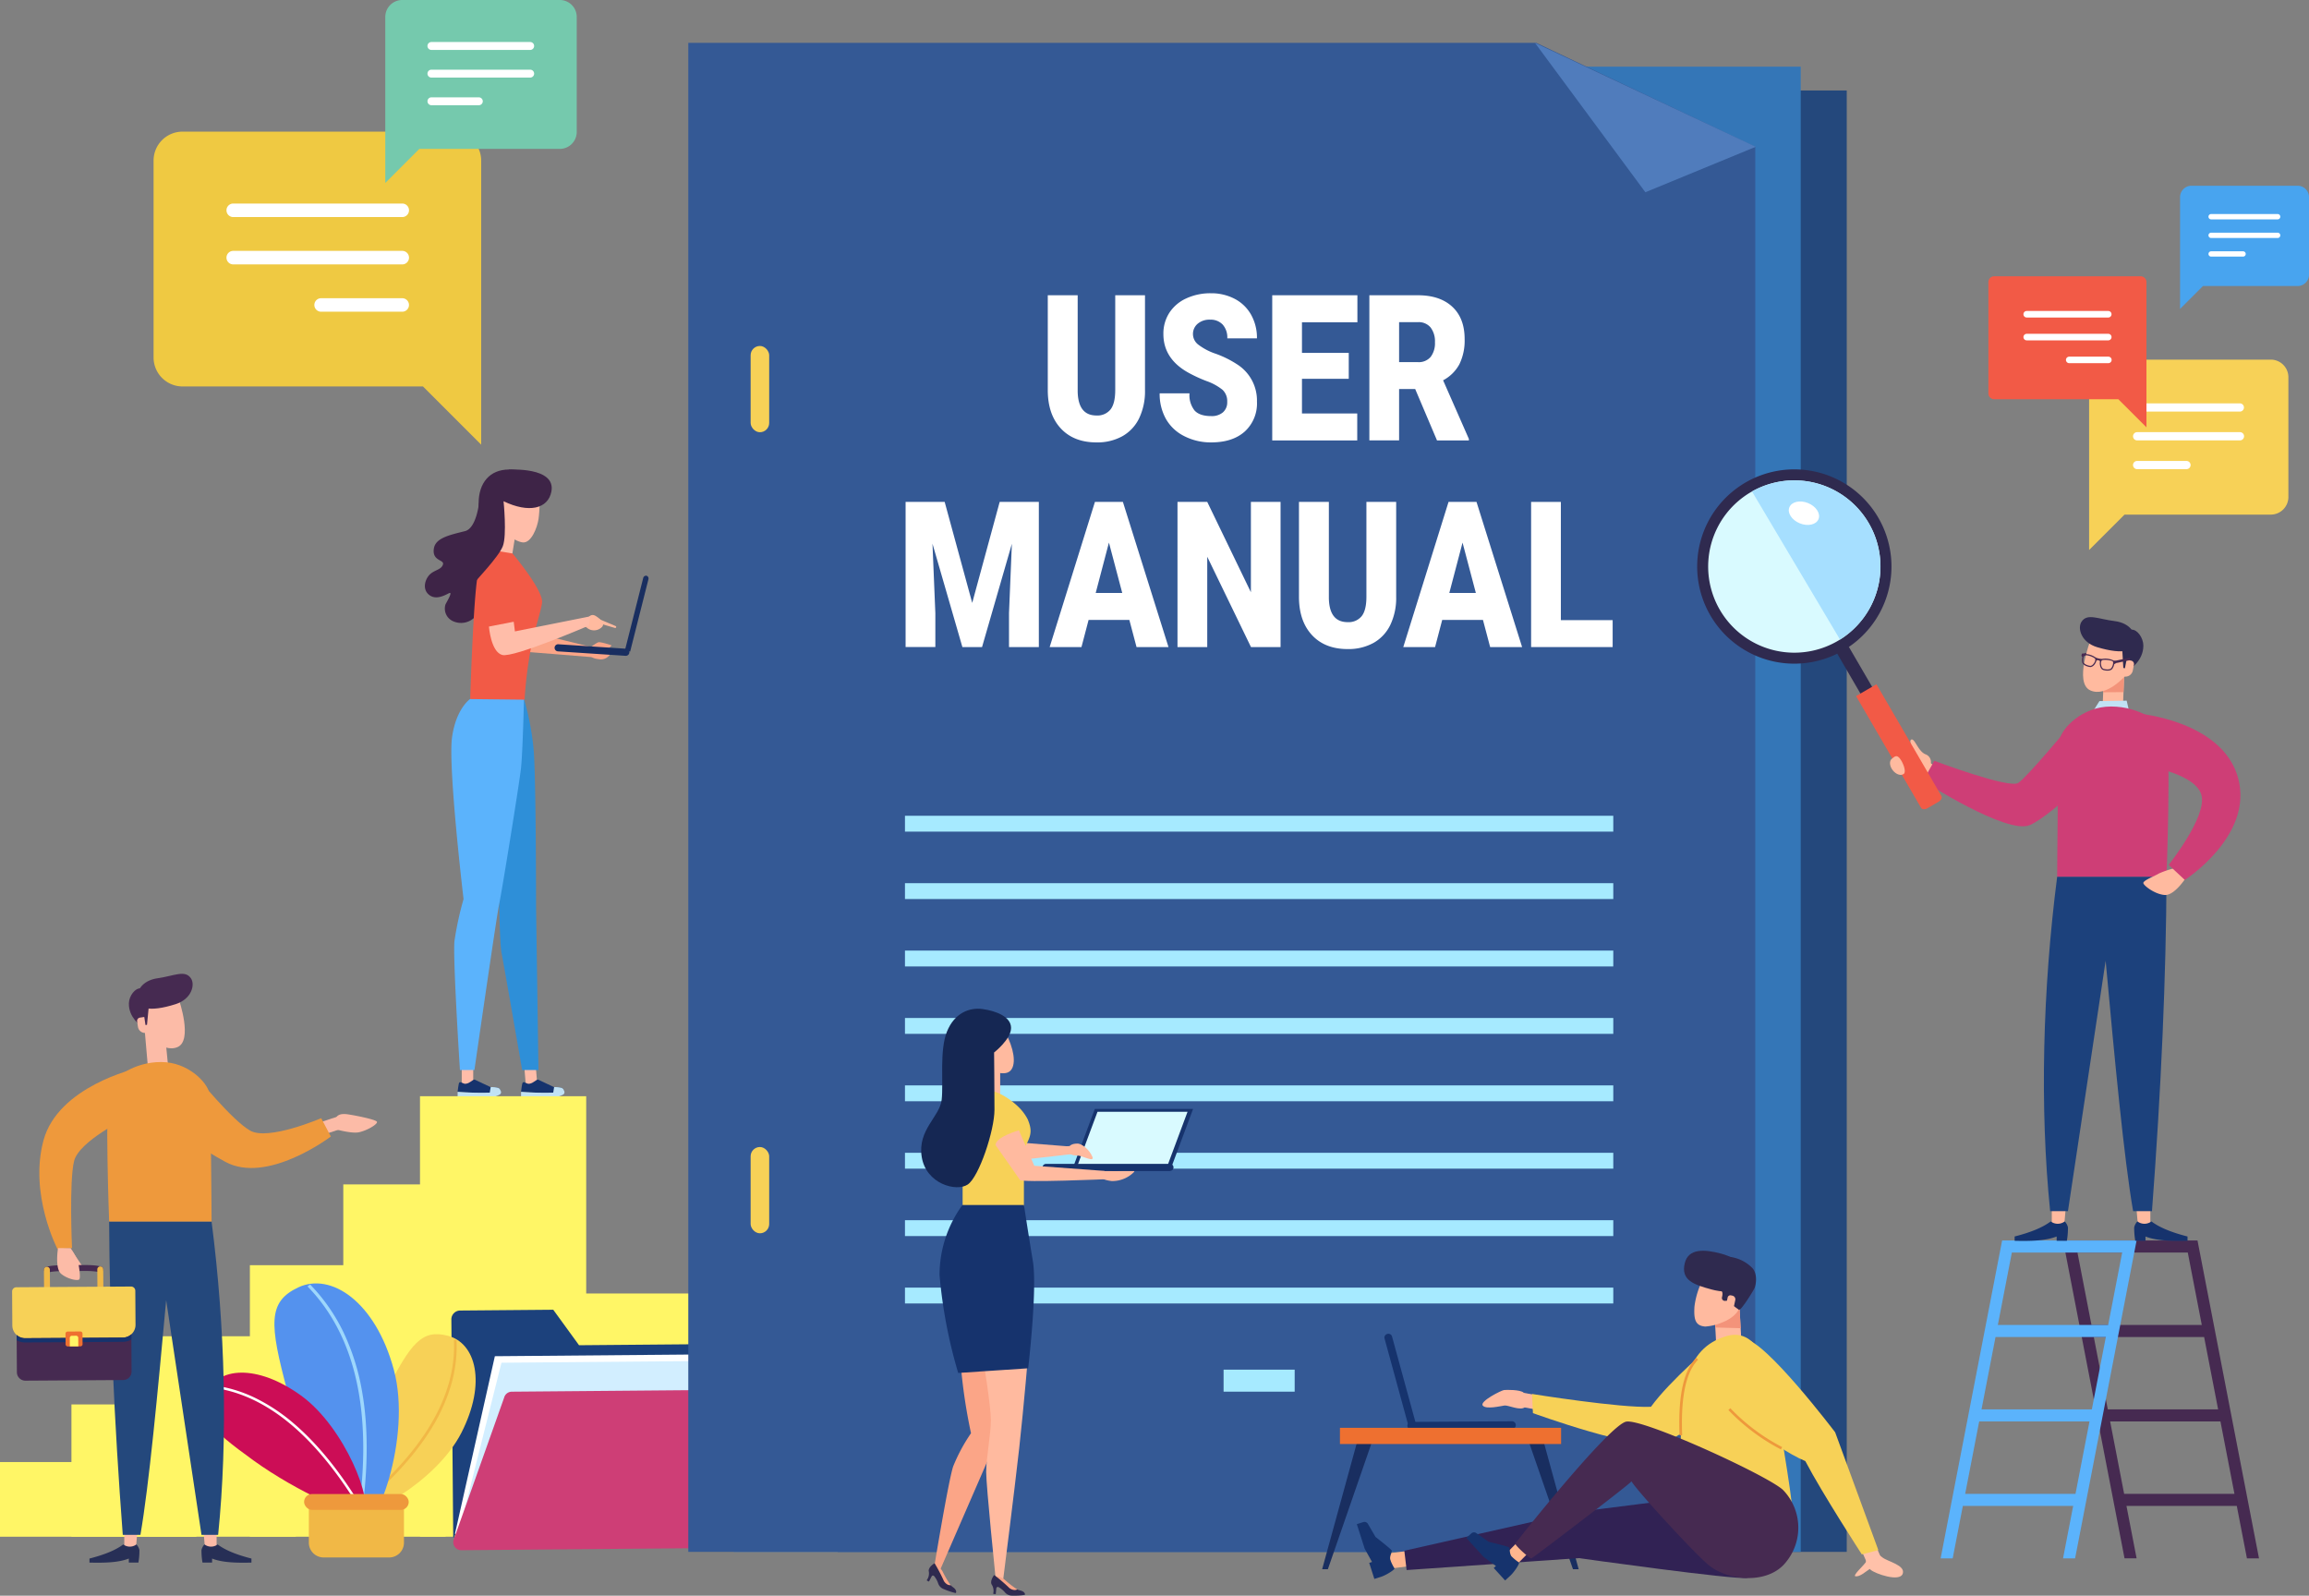 <svg xmlns="http://www.w3.org/2000/svg" width="610" height="421.553" viewBox="0 0 610 421.553">
  <rect x="0" y="0" width="610" height="421.553" fill="#808080" stroke="none"/>
  <g id="Grupo_901145" data-name="Grupo 901145" transform="translate(-250 -429)">
    <g id="Grupo_901147" data-name="Grupo 901147" transform="translate(762.684 756.708)">
      <g id="Grupo_901145-2" data-name="Grupo 901145" transform="translate(32.342 0)">
        <path id="Trazado_629297" data-name="Trazado 629297" d="M2311.085,1723.044h3.188l-7-36.168h0l-.173-.9-8.459-43.731h0l-.617-3.188h-35.519l8.933,46.179.316,1.635h0l4.034,20.852.283,1.461h0l2.679,13.855h3.188l-2.68-13.855h29.144Zm-7.613-39.356h-29.144l-3.7-19.125h29.144Zm-8.016-41.439,3.7,19.125h-29.144l-3.7-19.125ZM2278.645,1706l-3.7-19.126h29.144l3.7,19.126Z" transform="translate(-2262.508 -1639.062)" fill="#462a51"/>
      </g>
      <g id="Grupo_901146" data-name="Grupo 901146" transform="translate(0 0)">
        <path id="Trazado_629298" data-name="Trazado 629298" d="M2148.951,1709.189H2178.1l-2.68,13.855h3.187l2.68-13.855h0l.283-1.461,4.034-20.852h0l.316-1.635,8.933-46.179H2159.33l-.617,3.188h0l-8.459,43.731-.173.9h0l-7,36.168h3.188Zm8.633-44.626h29.144l-3.7,19.125h-29.144Zm33.46-22.313-3.7,19.125H2158.2l3.7-19.125ZM2149.568,1706l3.7-19.126h29.144l-3.7,19.126Z" transform="translate(-2143.084 -1639.062)" fill="#5bb3fc"/>
      </g>
    </g>
    <g id="Grupo_901149" data-name="Grupo 901149" transform="translate(801.907 524.002)">
      <path id="Trazado_629299" data-name="Trazado 629299" d="M2335.911,779.8h-43.338a4.66,4.66,0,0,0-4.659,4.659V830.1l9.358-9.357h38.634a4.659,4.659,0,0,0,4.659-4.659V784.45A4.654,4.654,0,0,0,2335.911,779.8Z" transform="translate(-2287.914 -779.796)" fill="#f7d157"/>
      <g id="Grupo_901148" data-name="Grupo 901148" transform="translate(11.601 11.556)">
        <path id="Trazado_629300" data-name="Trazado 629300" d="M2331.837,878.642h13.039a1.084,1.084,0,0,1,0,2.168h-13.039a1.084,1.084,0,1,1,0-2.168Z" transform="translate(-2330.75 -863.428)" fill="#fff"/>
        <path id="Trazado_629301" data-name="Trazado 629301" d="M2331.837,850.553H2359a1.088,1.088,0,0,1,0,2.176h-27.158a1.088,1.088,0,0,1,0-2.176Z" transform="translate(-2330.75 -842.946)" fill="#fff"/>
        <path id="Trazado_629302" data-name="Trazado 629302" d="M2331.837,822.465H2359a1.088,1.088,0,0,1,0,2.175h-27.158a1.088,1.088,0,0,1,0-2.175Z" transform="translate(-2330.75 -822.465)" fill="#fff"/>
      </g>
    </g>
    <g id="Grupo_901151" data-name="Grupo 901151" transform="translate(775.299 501.989)">
      <path id="Trazado_629303" data-name="Trazado 629303" d="M2191.2,698.513h38.69a1.533,1.533,0,0,1,1.536,1.531v38.372L2224,730.994h-32.8a1.538,1.538,0,0,1-1.536-1.537V700.044A1.533,1.533,0,0,1,2191.2,698.513Z" transform="translate(-2189.665 -698.513)" fill="#f25a46"/>
      <g id="Grupo_901150" data-name="Grupo 901150" transform="translate(9.293 9.166)">
        <path id="Trazado_629304" data-name="Trazado 629304" d="M2276.554,776.916h-10.342a.86.86,0,0,0,0,1.72h10.342a.86.86,0,1,0,0-1.72Z" transform="translate(-2254.15 -764.849)" fill="#fff"/>
        <path id="Trazado_629305" data-name="Trazado 629305" d="M2246.385,754.637h-21.542a.863.863,0,1,0,0,1.725h21.542a.863.863,0,0,0,0-1.725Z" transform="translate(-2223.981 -748.603)" fill="#fff"/>
        <path id="Trazado_629306" data-name="Trazado 629306" d="M2246.385,732.357h-21.542a.863.863,0,1,0,0,1.725h21.542a.863.863,0,0,0,0-1.725Z" transform="translate(-2223.981 -732.357)" fill="#fff"/>
      </g>
    </g>
    <g id="Grupo_901153" data-name="Grupo 901153" transform="translate(825.936 478.071)">
      <path id="Trazado_629307" data-name="Trazado 629307" d="M2407.695,610.195h-28.039a3.015,3.015,0,0,0-3.015,3.015v29.534l6.054-6.054h25a3.015,3.015,0,0,0,3.014-3.014V613.206A3.011,3.011,0,0,0,2407.695,610.195Z" transform="translate(-2376.641 -610.195)" fill="#48a4ef"/>
      <g id="Grupo_901152" data-name="Grupo 901152" transform="translate(7.506 7.477)">
        <path id="Trazado_629308" data-name="Trazado 629308" d="M2405.059,674.148h8.436a.7.7,0,0,1,0,1.4h-8.436a.7.7,0,1,1,0-1.4Z" transform="translate(-2404.356 -664.305)" fill="#fff"/>
        <path id="Trazado_629309" data-name="Trazado 629309" d="M2405.059,655.975h17.571a.7.7,0,1,1,0,1.407h-17.571a.7.7,0,0,1,0-1.407Z" transform="translate(-2404.356 -651.053)" fill="#fff"/>
        <path id="Trazado_629310" data-name="Trazado 629310" d="M2405.059,637.8h17.571a.7.7,0,1,1,0,1.407h-17.571a.7.7,0,0,1,0-1.407Z" transform="translate(-2404.356 -637.802)" fill="#fff"/>
      </g>
    </g>
    <g id="Grupo_901155" data-name="Grupo 901155" transform="translate(290.572 463.775)">
      <path id="Trazado_629311" data-name="Trazado 629311" d="M407.461,557.407H478.7a7.659,7.659,0,0,1,7.659,7.659v75.04l-15.382-15.382H407.47a7.659,7.659,0,0,1-7.659-7.659V565.057A7.65,7.65,0,0,1,407.461,557.407Z" transform="translate(-399.811 -557.407)" fill="#efc942"/>
      <g id="Grupo_901154" data-name="Grupo 901154" transform="translate(19.26 18.996)">
        <path id="Trazado_629312" data-name="Trazado 629312" d="M579.888,719.9H558.453a1.782,1.782,0,0,0,0,3.565h21.434a1.782,1.782,0,1,0,0-3.565Z" transform="translate(-533.455 -694.887)" fill="#fff"/>
        <path id="Trazado_629313" data-name="Trazado 629313" d="M517.362,673.722H472.718a1.788,1.788,0,0,0,0,3.576h44.645a1.788,1.788,0,0,0,0-3.576Z" transform="translate(-470.93 -661.217)" fill="#fff"/>
        <path id="Trazado_629314" data-name="Trazado 629314" d="M517.362,627.548H472.718a1.788,1.788,0,0,0,0,3.576h44.645a1.788,1.788,0,0,0,0-3.576Z" transform="translate(-470.93 -627.548)" fill="#fff"/>
      </g>
    </g>
    <g id="Grupo_901157" data-name="Grupo 901157" transform="translate(351.787 429)">
      <path id="Trazado_629315" data-name="Trazado 629315" d="M671.952,429h-41.63a4.476,4.476,0,0,0-4.476,4.476v43.849l8.989-8.989h37.111a4.476,4.476,0,0,0,4.476-4.476V433.47A4.47,4.47,0,0,0,671.952,429Z" transform="translate(-625.846 -429)" fill="#75c9ad"/>
      <g id="Grupo_901156" data-name="Grupo 901156" transform="translate(11.144 11.1)">
        <path id="Trazado_629316" data-name="Trazado 629316" d="M668.039,523.951h12.525a1.041,1.041,0,0,1,0,2.083H668.039a1.041,1.041,0,1,1,0-2.083Z" transform="translate(-666.994 -509.337)" fill="#fff"/>
        <path id="Trazado_629317" data-name="Trazado 629317" d="M668.039,496.969h26.088a1.045,1.045,0,0,1,0,2.09H668.039a1.045,1.045,0,0,1,0-2.09Z" transform="translate(-666.994 -489.662)" fill="#fff"/>
        <path id="Trazado_629318" data-name="Trazado 629318" d="M668.039,469.987h26.088a1.045,1.045,0,0,1,0,2.09H668.039a1.045,1.045,0,0,1,0-2.09Z" transform="translate(-666.994 -469.987)" fill="#fff"/>
      </g>
    </g>
    <g id="Grupo_901163" data-name="Grupo 901163" transform="translate(250 553.035)">
      <g id="Grupo_901162" data-name="Grupo 901162" transform="translate(112.249 0)">
        <path id="Trazado_629319" data-name="Trazado 629319" d="M755.234,1043.307s-17.37-1.431-20.481-1.613-6.66-5.475-6.66-5.475l5.924-2.865.791,2.335,20.168,4.955Z" transform="translate(-710.865 -993.719)" fill="#fba587"/>
        <rect id="Rectángulo_302036" data-name="Rectángulo 302036" width="3.033" height="5.108" transform="translate(9.737 158.012)" fill="#ffbda9"/>
        <g id="Grupo_901158" data-name="Grupo 901158" transform="translate(8.64 161.168)">
          <path id="Trazado_629320" data-name="Trazado 629320" d="M705.118,1484.11l-4.242-2c-.5-.007-1.179.912-2.226,1.094-.878.152-1.259-.629-1.767-.345-.293.164-.426,2.277-.5,2.5,0,0,10.262.78,11.228-.374C707.613,1484.984,708.019,1484.017,705.118,1484.11Z" transform="translate(-696.385 -1482.114)" fill="#16336d"/>
          <path id="Trazado_629321" data-name="Trazado 629321" d="M707.808,1490.546l-.194-.453h0c-.1-.28-.562-.687-2.492-.624l-.229,1.438v.018h0a83.126,83.126,0,0,1-8.5-.209v1.18s4.77.1,7.86.2a5.346,5.346,0,0,0,3.334-.718A.711.711,0,0,0,707.808,1490.546Z" transform="translate(-696.385 -1487.472)" fill="#c1e2f4"/>
        </g>
        <rect id="Rectángulo_302037" data-name="Rectángulo 302037" width="3.033" height="5.108" transform="translate(26.291 158.145) rotate(-4.727)" fill="#ffbda9"/>
        <g id="Grupo_901159" data-name="Grupo 901159" transform="translate(25.4 161.168)">
          <path id="Trazado_629322" data-name="Trazado 629322" d="M767,1484.11l-4.242-2c-.5-.007-1.179.912-2.226,1.094-.878.152-1.259-.629-1.767-.345-.293.164-.426,2.277-.5,2.5,0,0,10.262.78,11.229-.374C769.5,1484.984,769.9,1484.017,767,1484.11Z" transform="translate(-758.27 -1482.114)" fill="#16336d"/>
          <path id="Trazado_629323" data-name="Trazado 629323" d="M769.693,1490.546l-.194-.453h0c-.1-.28-.562-.687-2.492-.624l-.229,1.438v.018h0a83.126,83.126,0,0,1-8.5-.209v1.18s4.77.1,7.86.2a5.348,5.348,0,0,0,3.334-.718A.711.711,0,0,0,769.693,1490.546Z" transform="translate(-758.27 -1487.472)" fill="#c1e2f4"/>
        </g>
        <path id="Trazado_629324" data-name="Trazado 629324" d="M735.782,1110.934a69.848,69.848,0,0,1,2.554,13.408c.639,7.342.639,41.341.639,41.341l.638,43.256H735.3s-4.948-28.571-5.427-30.806-.638-13.089-.638-13.089l-2.873-53.95Z" transform="translate(-709.605 -1050.288)" fill="#2e8fd8"/>
        <path id="Trazado_629325" data-name="Trazado 629325" d="M695.436,1110.345h14.046s-.319,14.206-.8,18.516-5.108,32.881-5.746,35.754-6.544,43.894-6.544,43.894h-3.831s-1.916-29.848-1.437-34.158a86.9,86.9,0,0,1,2.394-11.013s-4.15-34.956-3.033-42.777S695.436,1110.345,695.436,1110.345Z" transform="translate(-683.305 -1049.859)" fill="#5bb3fc"/>
        <path id="Trazado_629326" data-name="Trazado 629326" d="M678.788,919.573s-.7,6.7-3.7,7.453c-4.2,1.059-7.833,1.818-8.242,4.647-.483,3.335,2.818,2.841,2.411,4.165s-1.994,1.4-3.256,2.445c-1.353,1.115-2.334,3.838-.568,5.445,1.589,1.445,3.617.646,5.346-.271,1.188-.63-.259,1.788-.851,2.918a3.646,3.646,0,0,0,2.209,4.54,5.072,5.072,0,0,0,6.5-2.577l7.078-17.885,1.647-6.434-7.541-3.38Z" transform="translate(-664.48 -910.751)" fill="#3e2447"/>
        <path id="Trazado_629327" data-name="Trazado 629327" d="M716.891,895.915c-.011,5.4.171,9.422,5.279,9.432s10.523-4.975,10.535-10.375-2.644-7.962-7.752-7.972S716.9,890.515,716.891,895.915Z" transform="translate(-702.697 -887)" fill="#3e2447"/>
        <g id="Grupo_901160" data-name="Grupo 901160" transform="translate(17.239 11.063)">
          <path id="Trazado_629328" data-name="Trazado 629328" d="M733.88,939.763h-5.746l2.792-11.914,4.391,2.975Z" transform="translate(-728.134 -927.849)" fill="#ffbda9"/>
        </g>
        <path id="Trazado_629329" data-name="Trazado 629329" d="M710.918,971.149a18.33,18.33,0,0,1,3.348-5.729l5.591.941s7.821,9.258,7.821,12.769c0,1.589-2.157,7.915-2.873,11.811a111.6,111.6,0,0,0-1.756,14.046l-14.365-.16S709.59,974.8,710.918,971.149Z" transform="translate(-696.713 -944.182)" fill="#f25a46"/>
        <path id="Trazado_629330" data-name="Trazado 629330" d="M739.452,919.85c2.254.222,3.826-3.913,4.162-6.167s.4-6.925.4-6.925L732.5,905.635l-.657,6.689C731.854,915.814,737.139,919.623,739.452,919.85Z" transform="translate(-713.596 -900.588)" fill="#ffbda9"/>
        <path id="Trazado_629331" data-name="Trazado 629331" d="M732.286,892.824c-.876,4.626-6.012,5.767-12.638,2.577,0,0,.921,9.007-.2,11.88s-7.051,8.948-7.821,10.056l3.4-26.954,6.09-3.326S733.532,886.243,732.286,892.824Z" transform="translate(-698.862 -887.018)" fill="#3e2447"/>
        <path id="Trazado_629332" data-name="Trazado 629332" d="M825.961,1064.762c-.066.67.759,1.131,2.235,1.277a2.856,2.856,0,0,0,2.714-.958c.87-.87-1.94-1.093-3.416-1.239S826.027,1064.092,825.961,1064.762Z" transform="translate(-782.226 -1015.928)" fill="#fba587"/>
        <path id="Trazado_629333" data-name="Trazado 629333" d="M820.6,1030.106c-.652,1-1.147,1.424-.043,2.145a2.912,2.912,0,0,0,3.723.123c1.5-1.055-.124-2.39-1.228-3.111S821.25,1029.107,820.6,1030.106Z" transform="translate(-777.811 -990.498)" fill="#ffba9f"/>
        <path id="Trazado_629334" data-name="Trazado 629334" d="M837.114,1034.751l-4.3-1.813a.263.263,0,0,0-.322.1l-.308.471a.263.263,0,0,0,.147.4l4.61,1.342a.263.263,0,0,0,.335-.222h0A.263.263,0,0,0,837.114,1034.751Z" transform="translate(-786.734 -993.4)" fill="#ffba9f"/>
        <path id="Trazado_629335" data-name="Trazado 629335" d="M826.56,1056.761a7.693,7.693,0,0,1,1.915-1.277c.639-.16,3.511.8,3.511.8a3.265,3.265,0,0,1-.8.8C830.71,1057.4,826.56,1056.761,826.56,1056.761Z" transform="translate(-782.666 -1009.843)" fill="#fba587"/>
        <g id="Grupo_901161" data-name="Grupo 901161" transform="translate(34.265 28.043)">
          <path id="Trazado_629336" data-name="Trazado 629336" d="M809.753,1060.518l-17.874-1.177a.939.939,0,0,1-.875-1h0a.939.939,0,0,1,1-.875l17.874,1.178a.939.939,0,0,1,.875,1h0A.939.939,0,0,1,809.753,1060.518Z" transform="translate(-791.002 -1039.343)" fill="#192e60"/>
          <path id="Trazado_629337" data-name="Trazado 629337" d="M861,1010.61l-1.377-.348,4.822-19.074a.77.77,0,0,1,.889-.62h0a.77.77,0,0,1,.488.968Z" transform="translate(-841.039 -990.549)" fill="#192e60"/>
        </g>
        <path id="Trazado_629338" data-name="Trazado 629338" d="M753.372,1032.635s-19.9,8.583-22.905,7.769-3.511-7.5-3.511-7.5l6.544-1.277.319,2.554,19.952-3.99Z" transform="translate(-710.036 -991.411)" fill="#ffbda9"/>
      </g>
      <rect id="Rectángulo_302038" data-name="Rectángulo 302038" width="43.909" height="116.371" transform="translate(110.957 165.562)" fill="#fff666"/>
      <rect id="Rectángulo_302039" data-name="Rectángulo 302039" width="51.79" height="64.905" transform="translate(90.691 188.863)" fill="#fff666"/>
      <rect id="Rectángulo_302040" data-name="Rectángulo 302040" width="51.698" height="71.731" transform="translate(66.014 210.202)" fill="#fff666"/>
      <rect id="Rectángulo_302041" data-name="Rectángulo 302041" width="38.676" height="52.956" transform="translate(39.465 228.977)" fill="#fff666"/>
      <rect id="Rectángulo_302042" data-name="Rectángulo 302042" width="32.956" height="34.946" transform="translate(18.874 246.987)" fill="#fff666"/>
      <rect id="Rectángulo_302043" data-name="Rectángulo 302043" width="51.831" height="19.727" transform="translate(0 262.208)" fill="#fff666"/>
      <rect id="Rectángulo_302044" data-name="Rectángulo 302044" width="48.279" height="64.254" transform="translate(139.105 217.679)" fill="#fff666"/>
    </g>
    <g id="Grupo_901164" data-name="Grupo 901164" transform="translate(369.24 775.008)">
      <path id="Trazado_629339" data-name="Trazado 629339" d="M758.063,1715.717l-34.036.29-6.815-9.375-24.6.21a2.336,2.336,0,0,0-2.316,2.355l.491,57.548c.093.006.184.012.276.011l13.176-36.9a2.108,2.108,0,0,1,2.019-1.576l54.248-.462-.083-9.794A2.33,2.33,0,0,0,758.063,1715.717Z" transform="translate(-690.292 -1706.632)" fill="#1c417c"/>
      <path id="Trazado_629340" data-name="Trazado 629340" d="M755.577,1796.943l-61.769.526,10.542-46.929,61.769-.526Z" transform="translate(-692.856 -1738.265)" fill="#fff"/>
      <path id="Trazado_629341" data-name="Trazado 629341" d="M757.343,1803.42l-61.769.526,11.813-47.056,61.769-.526Z" transform="translate(-694.144 -1742.896)" fill="#d2eeff"/>
      <path id="Trazado_629342" data-name="Trazado 629342" d="M767.891,1784.67l-60.284.514a2.111,2.111,0,0,0-2.026,1.577l-13.374,37.657a2.113,2.113,0,0,0,2.062,2.641l60.285-.514a2.1,2.1,0,0,0,2.019-1.576l13.372-37.658C769.935,1785.974,769.281,1784.658,767.891,1784.67Z" transform="translate(-691.639 -1763.535)" fill="#ce3e76"/>
    </g>
    <g id="Grupo_901169" data-name="Grupo 901169" transform="translate(431.836 440.322)">
      <rect id="Rectángulo_302045" data-name="Rectángulo 302045" width="266.577" height="386.069" transform="translate(39.465 12.583)" fill="#24487c"/>
      <rect id="Rectángulo_302046" data-name="Rectángulo 302046" width="281.875" height="392.361" transform="translate(12.011 6.292)" fill="#3476b7"/>
      <g id="Grupo_901165" data-name="Grupo 901165" transform="translate(0 0)">
        <path id="Trazado_629343" data-name="Trazado 629343" d="M1203.3,869.46H921.427V470.807h224.036l57.839,27.454Z" transform="translate(-921.427 -470.807)" fill="#345995"/>
        <path id="Trazado_629344" data-name="Trazado 629344" d="M1805.7,498.261l-29.17,12.011-29.17-39.465Z" transform="translate(-1523.685 -470.807)" fill="#507cbc"/>
      </g>
      <g id="Grupo_901166" data-name="Grupo 901166" transform="translate(16.47 80.074)">
        <rect id="Rectángulo_302047" data-name="Rectángulo 302047" width="4.902" height="22.791" rx="2.451" fill="#f7d157"/>
        <rect id="Rectángulo_302048" data-name="Rectángulo 302048" width="4.902" height="22.791" rx="2.451" transform="translate(0 211.623)" fill="#f7d157"/>
      </g>
      <g id="Grupo_901167" data-name="Grupo 901167" transform="translate(57.241 204.188)">
        <rect id="Rectángulo_302049" data-name="Rectángulo 302049" width="187.126" height="4.19" fill="#a6eaff"/>
        <rect id="Rectángulo_302050" data-name="Rectángulo 302050" width="187.126" height="4.19" transform="translate(0 17.807)" fill="#a6eaff"/>
        <rect id="Rectángulo_302051" data-name="Rectángulo 302051" width="187.126" height="4.19" transform="translate(0 35.615)" fill="#a6eaff"/>
        <rect id="Rectángulo_302052" data-name="Rectángulo 302052" width="187.126" height="4.19" transform="translate(0 53.422)" fill="#a6eaff"/>
        <rect id="Rectángulo_302053" data-name="Rectángulo 302053" width="187.126" height="4.19" transform="translate(0 71.229)" fill="#a6eaff"/>
        <rect id="Rectángulo_302054" data-name="Rectángulo 302054" width="187.126" height="4.19" transform="translate(0 89.036)" fill="#a6eaff"/>
        <rect id="Rectángulo_302055" data-name="Rectángulo 302055" width="187.126" height="4.19" transform="translate(0 106.844)" fill="#a6eaff"/>
        <rect id="Rectángulo_302056" data-name="Rectángulo 302056" width="187.126" height="4.19" transform="translate(0 124.651)" fill="#a6eaff"/>
        <rect id="Rectángulo_302057" data-name="Rectángulo 302057" width="18.779" height="5.814" transform="translate(84.174 146.326)" fill="#a6eaff"/>
      </g>
      <g id="Grupo_901168" data-name="Grupo 901168" transform="translate(57.409 66.152)">
        <path id="Trazado_629345" data-name="Trazado 629345" d="M1297.79,717.021v25.1a16.484,16.484,0,0,1-1.545,7.387,10.82,10.82,0,0,1-4.434,4.753,13.644,13.644,0,0,1-6.829,1.633q-5.957,0-9.382-3.635t-3.493-9.955V717.021h7.9v25.468q.134,6.295,4.971,6.294a4.435,4.435,0,0,0,3.695-1.58q1.253-1.581,1.254-5.136V717.021Z" transform="translate(-1234.546 -716.494)" fill="#fff"/>
        <path id="Trazado_629346" data-name="Trazado 629346" d="M1399.092,743.756a4.1,4.1,0,0,0-1.22-3.16,14.312,14.312,0,0,0-4.288-2.344,37.717,37.717,0,0,1-5.016-2.344q-6.337-3.661-6.337-10.061a10.108,10.108,0,0,1,1.579-5.623,10.477,10.477,0,0,1,4.467-3.793,15.094,15.094,0,0,1,6.493-1.357,13.275,13.275,0,0,1,6.3,1.475,10.556,10.556,0,0,1,4.333,4.2,12.416,12.416,0,0,1,1.545,6.229h-7.837a5.084,5.084,0,0,0-1.221-3.635,4.33,4.33,0,0,0-3.3-1.29,4.8,4.8,0,0,0-3.325,1.093,3.54,3.54,0,0,0,.123,5.452,15.866,15.866,0,0,0,4.725,2.476,26.859,26.859,0,0,1,5.553,2.752,11.306,11.306,0,0,1,5.284,9.876,10.035,10.035,0,0,1-3.224,7.9q-3.225,2.871-8.845,2.871a15.3,15.3,0,0,1-7.176-1.672,11.386,11.386,0,0,1-4.837-4.583,13.528,13.528,0,0,1-1.623-6.7h7.882a6.51,6.51,0,0,0,1.354,4.544q1.354,1.461,4.4,1.461a4.518,4.518,0,0,0,3.079-.987A3.494,3.494,0,0,0,1399.092,743.756Z" transform="translate(-1314.127 -715.075)" fill="#fff"/>
        <path id="Trazado_629347" data-name="Trazado 629347" d="M1511.266,739.091h-12.36v9.165h14.6v7.111h-22.458V717.021h22.5v7.137h-14.644v8.086h12.36Z" transform="translate(-1394.191 -716.494)" fill="#fff"/>
        <path id="Trazado_629348" data-name="Trazado 629348" d="M1597.909,741.8h-4.254v13.563H1585.8V717.021h12.83q5.8,0,9.069,3.026t3.269,8.55a14.213,14.213,0,0,1-1.377,6.63,10.4,10.4,0,0,1-4.31,4.262l6.806,15.483v.4h-8.419Zm-4.254-7.111h4.971a4.094,4.094,0,0,0,3.37-1.386,5.962,5.962,0,0,0,1.131-3.868,6.026,6.026,0,0,0-1.142-3.894,4.064,4.064,0,0,0-3.359-1.413h-4.971Z" transform="translate(-1463.281 -716.494)" fill="#fff"/>
        <path id="Trazado_629349" data-name="Trazado 629349" d="M1143.733,918.612l7.277,26.679,7.255-26.679h10.345v38.346h-7.882V948l.761-18.33-7.882,27.285h-5.195l-7.9-27.311L1141.27,948v8.954h-7.859V918.612Z" transform="translate(-1133.411 -863.49)" fill="#fff"/>
        <path id="Trazado_629350" data-name="Trazado 629350" d="M1295.015,949.794h-10.77l-1.881,7.164h-8.4l11.957-38.346h7.389l12.046,38.346h-8.442Zm-8.89-7.137h7.009l-3.515-13.3Z" transform="translate(-1235.902 -863.49)" fill="#fff"/>
        <path id="Trazado_629351" data-name="Trazado 629351" d="M1425.876,956.958h-7.814L1406.507,933.1v23.861h-7.859V918.612h7.859l11.532,23.861V918.612h7.837Z" transform="translate(-1326.817 -863.49)" fill="#fff"/>
        <path id="Trazado_629352" data-name="Trazado 629352" d="M1542.813,918.612v25.1a16.483,16.483,0,0,1-1.545,7.387,10.825,10.825,0,0,1-4.434,4.754,13.651,13.651,0,0,1-6.829,1.633q-5.957,0-9.382-3.635t-3.493-9.955V918.612h7.9v25.467q.133,6.3,4.971,6.295a4.434,4.434,0,0,0,3.695-1.58q1.253-1.581,1.254-5.136V918.612Z" transform="translate(-1413.211 -863.49)" fill="#fff"/>
        <path id="Trazado_629353" data-name="Trazado 629353" d="M1639.957,949.794h-10.77l-1.881,7.164h-8.4l11.957-38.346h7.389l12.046,38.346h-8.442Zm-8.89-7.137h7.009l-3.515-13.3Z" transform="translate(-1487.427 -863.49)" fill="#fff"/>
        <path id="Trazado_629354" data-name="Trazado 629354" d="M1751.449,949.847h13.682v7.111H1743.59V918.612h7.859Z" transform="translate(-1578.341 -863.49)" fill="#fff"/>
      </g>
    </g>
    <g id="Grupo_901176" data-name="Grupo 901176" transform="translate(698.364 552.997)">
      <g id="Grupo_901170" data-name="Grupo 901170" transform="translate(107.063 52.788)">
        <path id="Trazado_629355" data-name="Trazado 629355" d="M2300.914,1092.831l5.373.143.43-11.193-5.445,2.317Z" transform="translate(-2300.914 -1081.781)" fill="#ffba9f"/>
        <path id="Trazado_629356" data-name="Trazado 629356" d="M2307.183,1083.964l-.048-1.984-5.319,2.263-.155,3.782,5.367-.035Z" transform="translate(-2301.459 -1081.926)" fill="#f3937a"/>
      </g>
      <path id="Trazado_629357" data-name="Trazado 629357" d="M2289.969,1116.051l10.1-.39-.734-3.176-7.194.12Z" transform="translate(-2185.87 -1051.382)" fill="#c1e2f4"/>
      <rect id="Rectángulo_302058" data-name="Rectángulo 302058" width="4.048" height="5.257" transform="translate(57.151 79.437) rotate(-55.586)" fill="#ffba9f"/>
      <path id="Trazado_629358" data-name="Trazado 629358" d="M2173.514,1132.331c2.507,1.986,4.008,6.164,2.481,8.042,0,0-15.747,15.917-21.842,18.512s-28.186-11.675-28.186-11.675l2.959-5.312s19.77,7.444,22.18,5.841,13.606-15.085,13.606-15.085C2166.239,1130.776,2171.007,1130.345,2173.514,1132.331Z" transform="translate(-2066.283 -1064.904)" fill="#ce3e76"/>
      <g id="Grupo_901173" data-name="Grupo 901173" transform="translate(0 0)">
        <path id="Trazado_629359" data-name="Trazado 629359" d="M2114.9,1163.187l-1.913-1.978c-.956-.989-1.789,2.3-1.617,3.67s3.654,2.59,3.858,2.01A17.9,17.9,0,0,0,2114.9,1163.187Z" transform="translate(-2055.624 -1086.777)" fill="#ffba9f"/>
        <path id="Trazado_629360" data-name="Trazado 629360" d="M2118.914,1156.835a2.163,2.163,0,0,0-1.411-2.595c-1.943-.828-2.781-4.247-3.705-3.876s.941,4.092,1.553,4.848S2118.553,1157.627,2118.914,1156.835Z" transform="translate(-2057.225 -1078.982)" fill="#ffba9f"/>
        <g id="Grupo_901172" data-name="Grupo 901172">
          <rect id="Rectángulo_302059" data-name="Rectángulo 302059" width="3.56" height="18.114" transform="matrix(0.864, -0.503, 0.503, 0.864, 35.057, 45.351)" fill="#2f2a4f"/>
          <path id="Trazado_629361" data-name="Trazado 629361" d="M1933.126,886.93a25.665,25.665,0,1,0,23.722,27.477A25.671,25.671,0,0,0,1933.126,886.93Z" transform="translate(-1905.584 -886.86)" fill="#2f2a4f"/>
          <g id="Grupo_901171" data-name="Grupo 901171" transform="translate(2.903 2.903)">
            <path id="Trazado_629362" data-name="Trazado 629362" d="M1940.731,897.643a22.762,22.762,0,1,0,21.039,24.369A22.767,22.767,0,0,0,1940.731,897.643Z" transform="translate(-1916.304 -897.581)" fill="#d9faff"/>
            <path id="Trazado_629363" data-name="Trazado 629363" d="M1982.333,939.643l-23.252-39.126a22.763,22.763,0,0,1,23.252,39.126Z" transform="translate(-1947.496 -897.581)" fill="#a6dfff"/>
            <path id="Trazado_629364" data-name="Trazado 629364" d="M1997.873,923.96c2.127.861,4.337.359,4.935-1.12s-.64-3.376-2.767-4.237-4.337-.359-4.936,1.12S1995.746,923.1,1997.873,923.96Z" transform="translate(-1973.654 -912.603)" fill="#fff"/>
          </g>
          <path id="Trazado_629365" data-name="Trazado 629365" d="M2079.445,1129.232l2.949-1.715c.672-.391,1-1.082.731-1.543l-17.157-29.495-5.383,3.131,17.157,29.495C2078.01,1129.566,2078.772,1129.623,2079.445,1129.232Z" transform="translate(-2018.607 -1039.71)" fill="#f25a46"/>
        </g>
        <path id="Trazado_629366" data-name="Trazado 629366" d="M2094.421,1170.361c.868,1.108,2.17,1.537,2.909.959s-.152-2.949-1.02-4.057-1.385-.534-2.123.044S2093.553,1169.253,2094.421,1170.361Z" transform="translate(-2042.751 -1090.864)" fill="#ffba9f"/>
      </g>
      <g id="Grupo_901175" data-name="Grupo 901175" transform="translate(101.115 39.032)">
        <rect id="Rectángulo_302060" data-name="Rectángulo 302060" width="4.22" height="0.634" transform="translate(0.58 9.695) rotate(-11.775)" fill="#462a51"/>
        <path id="Trazado_629367" data-name="Trazado 629367" d="M2283.973,1053.636s-4.369,11.226-.065,13.21,9.379-3.972,9.379-3.972l1.153-8.557Z" transform="translate(-2281.183 -1047.501)" fill="#ffba9f"/>
        <path id="Trazado_629368" data-name="Trazado 629368" d="M2322.109,1053.656l-1.707-.327-.334-5.69,1.558-2.735s-.551-1.652.967-1.7,3.1,2.179,3.1,4.244C2325.692,1051.463,2322.109,1053.656,2322.109,1053.656Z" transform="translate(-2308.933 -1039.896)" fill="#2f2a4f"/>
        <path id="Trazado_629369" data-name="Trazado 629369" d="M2321.5,1077l-.161-.031.842-4.39,1.211.232a.925.925,0,0,1,.734,1.082l-.292,1.524A1.993,1.993,0,0,1,2321.5,1077Z" transform="translate(-2309.856 -1061.314)" fill="#ffba9f"/>
        <path id="Trazado_629370" data-name="Trazado 629370" d="M2293.637,1037.7c-.253,2.031-2.909,3.373-10.114,1.233-4.251-1.263-5.277-5.036-4.142-6.74,1.531-2.3,4.333-.706,8.735-.159S2293.889,1035.667,2293.637,1037.7Z" transform="translate(-2278.952 -1030.984)" fill="#2f2a4f"/>
        <g id="Grupo_901174" data-name="Grupo 901174" transform="translate(0.411 9.647)">
          <path id="Trazado_629371" data-name="Trazado 629371" d="M2280.553,1066.73l-.078.348a.23.23,0,0,0,.058.208l.123.128a.158.158,0,0,1,.039.15,3.012,3.012,0,0,0-.04,1.267c.13.7,1.03,1.1,1.706,1.248a2.191,2.191,0,0,0,.623.065,1.769,1.769,0,0,0,1-.766,2.518,2.518,0,0,0,.428-.879.162.162,0,0,1,.1-.116.793.793,0,0,1,.8.178.16.16,0,0,1,.042.148,2.534,2.534,0,0,0,.014.977,1.767,1.767,0,0,0,.582,1.119,2.189,2.189,0,0,0,.591.206c.676.151,1.662.17,2.075-.4a3.023,3.023,0,0,0,.5-1.164.156.156,0,0,1,.1-.119l.166-.064a.228.228,0,0,0,.141-.163l.078-.349a.16.16,0,0,0-.122-.191l-.5-.111a.367.367,0,0,0-.025-.03,5.028,5.028,0,0,0-2.577-.48c-.08.006-.154.014-.224.025a2.107,2.107,0,0,1-.477.029,4.481,4.481,0,0,1-.639-.1,4.537,4.537,0,0,1-.62-.185,2.106,2.106,0,0,1-.419-.229q-.087-.059-.192-.118a5.029,5.029,0,0,0-2.537-.661c-.012,0-.023.011-.035.016l-.5-.111A.159.159,0,0,0,2280.553,1066.73Zm5.251,1.706c.026-.033.145-.145.6-.179a6.246,6.246,0,0,1,1.658.15,1.846,1.846,0,0,1,.672.24c.2.2.113,1.091-.379,1.775-.419.583-1.888.323-2.243.111a1.5,1.5,0,0,1-.432-.905A1.647,1.647,0,0,1,2285.8,1068.436Zm-4.425-1.43a5.073,5.073,0,0,1,2.275.638c.4.225.459.376.468.417a1.646,1.646,0,0,1-.4,1.131,1.507,1.507,0,0,1-.776.636c-.411.04-1.851-.349-1.983-1.054C2280.814,1067.944,2281.111,1067.1,2281.38,1067.005Z" transform="translate(-2280.47 -1066.605)" fill="#462a51"/>
        </g>
        <rect id="Rectángulo_302061" data-name="Rectángulo 302061" width="4.22" height="0.634" transform="matrix(0.979, -0.204, 0.204, 0.979, 9.038, 11.594)" fill="#462a51"/>
      </g>
      <path id="Trazado_629372" data-name="Trazado 629372" d="M2254.788,1611.644h-3.273v-4.838h3.7Z" transform="translate(-2157.83 -1411.831)" fill="#ffba9f"/>
      <path id="Trazado_629373" data-name="Trazado 629373" d="M2334.43,1611.644h3.272v-4.838H2334Z" transform="translate(-2217.979 -1411.831)" fill="#ffba9f"/>
      <path id="Trazado_629374" data-name="Trazado 629374" d="M2345.909,1625.589v-1.138c-4.175-1.062-7.418-2.372-9.533-3.984a3.059,3.059,0,0,1-3.7,0,3.357,3.357,0,0,0-.854,1.565,19.647,19.647,0,0,0,.285,3.557h2.7v-1.138C2337.678,1625.595,2341.684,1625.693,2345.909,1625.589Z" transform="translate(-2216.368 -1421.792)" fill="#16336d"/>
      <path id="Trazado_629375" data-name="Trazado 629375" d="M2247.325,1284.211h28.885c-.1,26.138-1.4,56.149-3.842,88.361h-4.98c-2.42-14-4.838-39.715-7.257-66.164l-9.96,66.164h-4.7C2242.692,1345.249,2243.483,1314.092,2247.325,1284.211Z" transform="translate(-2152.218 -1176.601)" fill="#1c417c"/>
      <path id="Trazado_629376" data-name="Trazado 629376" d="M2285.653,1163.148s1.281-34.149-.142-37.849c-1.034-2.689-6.83-7.114-14.514-7.114s-12.948,5.834-13.517,8.537-.711,36.426-.711,36.426Z" transform="translate(-2161.661 -1055.538)" fill="#ce3e76"/>
      <path id="Trazado_629377" data-name="Trazado 629377" d="M2215.263,1625.589v-1.138c4.174-1.062,7.418-2.372,9.533-3.984a3.058,3.058,0,0,0,3.7,0,3.356,3.356,0,0,1,.854,1.565,19.619,19.619,0,0,1-.285,3.557h-2.7v-1.138C2223.495,1625.595,2219.488,1625.693,2215.263,1625.589Z" transform="translate(-2131.396 -1421.792)" fill="#16336d"/>
      <path id="Trazado_629378" data-name="Trazado 629378" d="M2349.217,1275.8a24.351,24.351,0,0,0-4.269,1.423c-.854.569-4.269,1.85-4.127,2.561s3.131,2.988,5.692,3.13,5.549-4.553,5.549-4.553Z" transform="translate(-2222.947 -1170.471)" fill="#ffba9f"/>
      <path id="Trazado_629379" data-name="Trazado 629379" d="M2335.579,1125.015s22.339,1.85,26.466,17.075-14.087,26.893-14.087,26.893L2343.69,1165s10.1-12.663,8.679-18.355-14.229-7.684-14.229-7.684Z" transform="translate(-2219.128 -1060.518)" fill="#ce3e76"/>
    </g>
    <g id="Grupo_901182" data-name="Grupo 901182" transform="translate(599.293 759.424)">
      <path id="Trazado_629380" data-name="Trazado 629380" d="M1539.761,1864.24h1.51l12.283-35.468H1549.5Z" transform="translate(-1539.761 -1780.111)" fill="#192e60"/>
      <path id="Trazado_629381" data-name="Trazado 629381" d="M1752.848,1864.24h-1.51l-12.283-35.468h4.053Z" transform="translate(-1685.082 -1780.111)" fill="#192e60"/>
      <g id="Grupo_901177" data-name="Grupo 901177" transform="translate(9.165 71.635)">
        <rect id="Rectángulo_302062" data-name="Rectángulo 302062" width="6.062" height="4.041" transform="translate(8.617 8.283) rotate(-7.384)" fill="#ffb68e"/>
        <path id="Trazado_629382" data-name="Trazado 629382" d="M1583.542,1925.876a12.253,12.253,0,0,1-1.13-2.33c-.181-.968.576-2.045.377-2.428s-4.255-3.545-4.255-3.545l-2.011-3.448a1.048,1.048,0,0,0-1.225-.47l-.7.223h0l-1,.319,2.075,6.49,1.946,3.5-.749.24,1.357,4.243,1.747-.558h0C1581.293,1927.7,1583.657,1926.224,1583.542,1925.876Z" transform="translate(-1573.604 -1913.605)" fill="#16336d"/>
      </g>
      <path id="Trazado_629383" data-name="Trazado 629383" d="M1710.539,1906.355c-3.154.606-44.524-5.217-44.524-5.217l-45.495,3.154-.607-5.1,45.1-10.191,44.568-5.616S1712.013,1906.072,1710.539,1906.355Z" transform="translate(-1598.207 -1819.938)" fill="#312254"/>
      <rect id="Rectángulo_302063" data-name="Rectángulo 302063" width="3.746" height="5.273" transform="translate(51.313 40.992) rotate(-79.543)" fill="#ffba9f"/>
      <path id="Trazado_629384" data-name="Trazado 629384" d="M1799.646,1746.433c1.383,2.894-13.94,16.315-20.369,18.7s-34.552-7.873-34.552-7.873l-.239-5.054s23.42,3.77,31.424,3.385c5.007-6.952,16.733-16.861,16.733-16.861C1794.845,1737.713,1798.263,1743.539,1799.646,1746.433Z" transform="translate(-1689.042 -1714.37)" fill="#f7d157"/>
      <path id="Trazado_629385" data-name="Trazado 629385" d="M1707.334,1789.374c-1.193,1.06-4.437-.546-5.392-.427s-4.932,1.127-5.778,0,4.964-4.019,5.637-4.087,4.208-.126,5.136.67C1707.613,1786.11,1708.387,1788.438,1707.334,1789.374Z" transform="translate(-1653.746 -1748.065)" fill="#ffba9f"/>
      <g id="Grupo_901178" data-name="Grupo 901178" transform="translate(38.096 74.397)">
        <rect id="Rectángulo_302064" data-name="Rectángulo 302064" width="6.062" height="4.041" transform="translate(9.992 6.128) rotate(-45.392)" fill="#ffb68e"/>
        <path id="Trazado_629386" data-name="Trazado 629386" d="M1694.331,1931.752a12.3,12.3,0,0,1-2-1.648c-.568-.8-.328-2.1-.669-2.364s-5.345-1.449-5.345-1.449l-3.265-2.3a1.048,1.048,0,0,0-1.309.083l-.541.493h0l-.775.706,4.59,5.035,3.229,2.375-.581.53,3,3.292,1.355-1.236h0C1693.045,1934.343,1694.581,1932.019,1694.331,1931.752Z" transform="translate(-1680.431 -1923.803)" fill="#16336d"/>
      </g>
      <g id="Grupo_901180" data-name="Grupo 901180" transform="translate(95.594 0)">
        <path id="Trazado_629387" data-name="Trazado 629387" d="M1924.153,1711.736l3.1-.282c1.84-.141,2.016-1.847,1.874-3.686l-.467-8.415-6.663.512.467,8.415C1922.6,1710.12,1922.313,1711.878,1924.153,1711.736Z" transform="translate(-1914.072 -1685.741)" fill="#ffba9f"/>
        <path id="Trazado_629388" data-name="Trazado 629388" d="M1929.037,1706.2l-6.7-.184-.341-6.146,6.663-.512Z" transform="translate(-1914.072 -1685.741)" fill="#f3937a"/>
        <g id="Grupo_901179" data-name="Grupo 901179">
          <path id="Trazado_629389" data-name="Trazado 629389" d="M1905.64,1688.552a13.637,13.637,0,0,0,4.365-1.031c1.13-.42,4.675-1.948,4.961-5.012l.81-5.708-10.549-1.055a21.558,21.558,0,0,0-2.407,7.543C1902.617,1686.808,1903.1,1688.315,1905.64,1688.552Z" transform="translate(-1900.06 -1668.527)" fill="#ffba9f"/>
          <path id="Trazado_629390" data-name="Trazado 629390" d="M1927.177,1657.621a10.083,10.083,0,0,0-7.578-2.818c-2.431.113-4.98,6.886-3.847,7.776a7.2,7.2,0,0,0,3.138,1.2c.733.078.656,1,.462,1.752a.77.77,0,0,0,.787.954l.657-.031a35.381,35.381,0,0,0,3.043,2.4c.6.141,3.668-4.815,4.087-5.7S1928.868,1659.161,1927.177,1657.621Z" transform="translate(-1909.318 -1653.247)" fill="#2f2a4f"/>
          <path id="Trazado_629391" data-name="Trazado 629391" d="M1932.636,1696.714h0a.081.081,0,0,1-.062-.1l.741-3.476a.737.737,0,0,1,.875-.568l.38.081a.985.985,0,0,1,.758,1.168l-.283,1.327A2.03,2.03,0,0,1,1932.636,1696.714Z" transform="translate(-1921.785 -1680.787)" fill="#ffba9f"/>
          <path id="Trazado_629392" data-name="Trazado 629392" d="M1892.955,1652.33c-1.149,4.6,2.483,5.748,7.125,7.006s8.979.16,9.687-2.452-2.483-5.747-7.125-7.005S1893.912,1648.5,1892.955,1652.33Z" transform="translate(-1892.741 -1649.092)" fill="#2f2a4f"/>
        </g>
      </g>
      <path id="Trazado_629393" data-name="Trazado 629393" d="M1913.636,1747.386c-.142-1.24-2.8-18.7-12.6-16.045-11.97,3.239-11.657,16.258-12.111,22.39-.509,6.886-.563,22.813-.563,22.813l29.9,1.886C1918.069,1772.856,1913.987,1750.451,1913.636,1747.386Z" transform="translate(-1793.956 -1708.867)" fill="#f7d157"/>
      <rect id="Rectángulo_302065" data-name="Rectángulo 302065" width="3.959" height="5.787" transform="translate(141.55 77.072) rotate(-23.841)" fill="#ffc1a9"/>
      <g id="Grupo_901181" data-name="Grupo 901181" transform="translate(16.442 21.94)">
        <path id="Trazado_629394" data-name="Trazado 629394" d="M1623.924,1817.627l26.6-.167a1.023,1.023,0,0,0,1.017-1.029h0a1.023,1.023,0,0,0-1.029-1.016l-26.6.167a1.023,1.023,0,0,0-1.016,1.029h0A1.023,1.023,0,0,0,1623.924,1817.627Z" transform="translate(-1616.823 -1792.311)" fill="#16336d"/>
        <path id="Trazado_629395" data-name="Trazado 629395" d="M1600.5,1731.3l6.284,22.971a.974.974,0,0,0,1.228.614h0a.974.974,0,0,0,.745-1.154l-6.284-22.971a.974.974,0,0,0-1.228-.614h0A.974.974,0,0,0,1600.5,1731.3Z" transform="translate(-1600.472 -1730.104)" fill="#16336d"/>
      </g>
      <path id="Trazado_629396" data-name="Trazado 629396" d="M1930.189,1735.194c5.492.282,23.939,24.644,23.939,24.644l11.406,31.121-4.365,1.127s-10.421-16.054-14.927-24.644c-8.59-3.521-24.08-16.757-24.08-16.757S1927.484,1735.056,1930.189,1735.194Z" transform="translate(-1818.6 -1711.875)" fill="#f7d157"/>
      <path id="Trazado_629397" data-name="Trazado 629397" d="M1798.9,1833.727c-4.084-3.8-36.895-18.87-41.4-18.025s-29.147,31.811-29.288,32.233,3.834,4.027,4.257,3.887,25.313-19.081,26.439-20.348c.845,1.83,16.535,19.009,20.419,22.158,5.211,4.224,15.631,5.069,20.278-.7A14.319,14.319,0,0,0,1798.9,1833.727Z" transform="translate(-1677.172 -1770.556)" fill="#462a51"/>
      <path id="Trazado_629398" data-name="Trazado 629398" d="M1949.926,1813.564l.314-.63a52.121,52.121,0,0,1-13.686-10.263l-.506.49A52.862,52.862,0,0,0,1949.926,1813.564Z" transform="translate(-1828.726 -1761.078)" fill="#ee993c"/>
      <path id="Trazado_629399" data-name="Trazado 629399" d="M1888.179,1774.027l.7-.028c-.4-10.114.968-16.649,4.2-19.977l-.505-.49C1889.2,1757.006,1887.766,1763.71,1888.179,1774.027Z" transform="translate(-1793.771 -1725.248)" fill="#ee993c"/>
      <rect id="Rectángulo_302066" data-name="Rectángulo 302066" width="58.427" height="4.283" transform="translate(4.698 46.776)" fill="#ee7030"/>
      <path id="Trazado_629400" data-name="Trazado 629400" d="M2070.9,1944.828c1-1.195,2.377-.7,3.7.4s6.142,2.03,5.4,4.309-7.182.074-8.5-1.03S2069.9,1946.023,2070.9,1944.828Z" transform="translate(-1926.618 -1864.232)" fill="#ffc1a9"/>
      <path id="Trazado_629401" data-name="Trazado 629401" d="M2063.942,1948.735c-.442-.309-1.09.311-1.721,1.213s-3.532,3.5-2.577,3.589c1.165.107,2.481-1.108,3.836-2.032C2064.409,1950.713,2064.384,1949.044,2063.942,1948.735Z" transform="translate(-1918.71 -1867.527)" fill="#ffc1a9"/>
    </g>
    <g id="Grupo_901184" data-name="Grupo 901184" transform="translate(493.358 695.486)">
      <rect id="Rectángulo_302067" data-name="Rectángulo 302067" width="4.598" height="8.892" transform="translate(16.274 14.627)" fill="#ffba9f"/>
      <path id="Trazado_629402" data-name="Trazado 629402" d="M1322.743,1571.285c-.127,1.021,1.3,1.535,3.141,1.764a8.047,8.047,0,0,0,5.867-2.335c1.134-1.34-3.867-.161-5.708-.39S1322.87,1570.265,1322.743,1571.285Z" transform="translate(-1275.575 -1527.527)" fill="#ffba9f"/>
      <g id="Grupo_901183" data-name="Grupo 901183" transform="translate(32.054 26.469)">
        <path id="Trazado_629403" data-name="Trazado 629403" d="M1321.438,1527.115h-25.958l6.1-16.378h25.957Z" transform="translate(-1287.755 -1510.737)" fill="#16336d"/>
        <path id="Trazado_629404" data-name="Trazado 629404" d="M1323.756,1528.525h-23.784l5.592-15.007h23.784Z" transform="translate(-1291.03 -1512.765)" fill="#d9faff"/>
        <path id="Trazado_629405" data-name="Trazado 629405" d="M1300.638,1564.367h-32.756a.927.927,0,0,0,0,1.854h32.756a.927.927,0,1,0,0-1.854Z" transform="translate(-1266.955 -1549.843)" fill="#16336d"/>
      </g>
      <path id="Trazado_629406" data-name="Trazado 629406" d="M1222.8,1529.438l-.107-2.2-2.018.1-14.134-1.113-5.845-6.052c-.891-1.164-6.732,3.667-5.842,4.83,0,0,9.591,5.98,9.617,6.007.506.514,16.5-1.477,16.5-1.477Z" transform="translate(-1182.256 -1491.013)" fill="#ffba9f"/>
      <path id="Trazado_629407" data-name="Trazado 629407" d="M1292.305,1546.142c-.016-1.187,1.025-1.588,2.338-1.606s3.261,1.769,3.964,3.457-2.734-.329-4.047-.311S1292.322,1547.329,1292.305,1546.142Z" transform="translate(-1253.386 -1508.913)" fill="#ffba9f"/>
      <path id="Trazado_629408" data-name="Trazado 629408" d="M1168.347,1748.515a142.982,142.982,0,0,0,2.774,18.938,45.412,45.412,0,0,0-4.72,8.789c-1.245,3.736-4.971,26.358-4.971,26.358l1.566.883,13.38-30.776,2.491-13.7-2.491-13.7Z" transform="translate(-1157.954 -1655.311)" fill="#fba587"/>
      <path id="Trazado_629409" data-name="Trazado 629409" d="M1221.027,1745.306s-1.245,14.947-2.491,26.156-4.223,34.6-4.223,34.6l-2.037-.635s-2.459-24-2.459-27.74,1.246-9.964,1.246-13.7S1209,1747.8,1209,1747.8Z" transform="translate(-1192.642 -1655.311)" fill="#ffba9f"/>
      <path id="Trazado_629410" data-name="Trazado 629410" d="M1192.187,1492.355h3.025c3.4,0,7.315,3.206,8.5,4.388a12.663,12.663,0,0,1,2.525,3.365c1.111,2.715.952,3.972-.294,6.463a5.734,5.734,0,0,1-.723,1.087v19.572h-16.192v-31.713A3.162,3.162,0,0,1,1192.187,1492.355Z" transform="translate(-1178.076 -1470.864)" fill="#f7d157"/>
      <path id="Trazado_629411" data-name="Trazado 629411" d="M1172.564,1604.475a31.428,31.428,0,0,0-6.045,18.486,129.815,129.815,0,0,0,4.93,25.881l18.486-1.233s2.465-20.951,1.233-28.346-2.348-14.789-2.348-14.789Z" transform="translate(-1161.665 -1552.62)" fill="#16336d"/>
      <path id="Trazado_629412" data-name="Trazado 629412" d="M1222.647,1970.528l-2.96-2.806.764-.759a3.5,3.5,0,0,1,1.987.759,26.148,26.148,0,0,0,4.169,3.126Z" transform="translate(-1200.435 -1816.939)" fill="#fba587"/>
      <path id="Trazado_629413" data-name="Trazado 629413" d="M1224.653,1969.612a5.52,5.52,0,0,1-.834-.287.11.11,0,0,0-.112.012,1.548,1.548,0,0,1-.813.123,2.414,2.414,0,0,1-1.487-.779,47.733,47.733,0,0,0-3.655-3.117.11.11,0,0,0-.157.024c-1.1,1.57-.64,2.351-.617,2.382a3.018,3.018,0,0,1,.432,2.407.116.116,0,0,0,.022.084.11.11,0,0,0,.076.042l.463.043a.11.11,0,0,0,.12-.1l.116-1.254a.608.608,0,0,1,.224-.5.44.44,0,0,1,.38.007,6.106,6.106,0,0,1,1.74,1.444,2.4,2.4,0,0,0,1.728.8,19.068,19.068,0,0,0,3.418-.179.11.11,0,0,0,.094-.1C1225.849,1970.16,1225.242,1969.765,1224.653,1969.612Z" transform="translate(-1198.375 -1815.903)" fill="#2f2a4f"/>
      <path id="Trazado_629414" data-name="Trazado 629414" d="M1161.651,1960.5l-1.71-3.7.991-.422a3.506,3.506,0,0,1,1.564,1.441,26.17,26.17,0,0,0,2.713,4.448Z" transform="translate(-1156.869 -1809.216)" fill="#fba587"/>
      <path id="Trazado_629415" data-name="Trazado 629415" d="M1161.108,1960.426a5.544,5.544,0,0,1-.668-.575.11.11,0,0,0-.109-.03,1.553,1.553,0,0,1-.8-.187,2.413,2.413,0,0,1-1.092-1.275,47.9,47.9,0,0,0-2.24-4.249.111.111,0,0,0-.07-.051.109.109,0,0,0-.085.015c-1.6,1.051-1.466,1.947-1.456,1.984a3.017,3.017,0,0,1-.491,2.4.117.117,0,0,0-.011.086.11.11,0,0,0,.056.067l.414.212a.11.11,0,0,0,.148-.048l.573-1.122c.12-.234.252-.363.395-.383a.438.438,0,0,1,.35.147,6.109,6.109,0,0,1,1.081,1.986,2.394,2.394,0,0,0,1.308,1.383,19.061,19.061,0,0,0,3.241,1.1.11.11,0,0,0,.123-.054C1162.016,1961.379,1161.6,1960.787,1161.108,1960.426Z" transform="translate(-1152.595 -1807.527)" fill="#2f2a4f"/>
      <path id="Trazado_629416" data-name="Trazado 629416" d="M1249.927,1542.345l-18.545-1.362-4.07-9.36s-6.182,1.731-6.17,3.894c2.053,2.865,6.422,9.173,6.431,9.195.324.8,23.28-.2,23.28-.2Z" transform="translate(-1201.496 -1499.498)" fill="#ffba9f"/>
      <path id="Trazado_629417" data-name="Trazado 629417" d="M1211.078,1434.038c1.4,3.92,1.1,7.265-1.354,7.625s-5.547-1.248-7.351-5.108c-1.623-3.471.98-7.157,3.433-7.518S1209.788,1430.43,1211.078,1434.038Z" transform="translate(-1187.441 -1424.66)" fill="#ffba9f"/>
      <path id="Trazado_629418" data-name="Trazado 629418" d="M1148.741,1452.124c-1.131-7.161,4.778-10.589,5.276-15.075s-.611-12.992,1.383-17.976,5.982-6.48,9.471-5.982,7.477,1.994,7.477,4.985-4.486,6.48-4.486,6.48.1,9.149.1,15.131c0,5.506-4.087,17.768-7.078,19.762S1149.871,1459.285,1148.741,1452.124Z" transform="translate(-1148.597 -1413)" fill="#152753"/>
    </g>
    <g id="Grupo_901188" data-name="Grupo 901188" transform="translate(303.932 768.052)">
      <g id="Grupo_901185" data-name="Grupo 901185" transform="translate(38.192 13.411)">
        <path id="Trazado_629419" data-name="Trazado 629419" d="M590.493,1777.433c-1.571-1.433,2.714-18.372,9.417-31.544s9.578-16.745,16.409-15.013c7.429,1.883,10.322,12.463,3.619,25.635S593.63,1780.295,590.493,1777.433Z" transform="translate(-590.168 -1730.469)" fill="#f7d157"/>
        <path id="Trazado_629420" data-name="Trazado 629420" d="M595.184,1780.522c18.268-14.793,27.164-29.793,26.438-44.583l.688.053a36.364,36.364,0,0,1-1.488,12.086,47.358,47.358,0,0,1-5.3,11.558c-4.436,7.124-11.114,14.322-19.847,21.394Z" transform="translate(-593.826 -1734.458)" fill="#f1b846"/>
      </g>
      <g id="Grupo_901186" data-name="Grupo 901186" transform="translate(18.567 0)">
        <path id="Trazado_629421" data-name="Trazado 629421" d="M539.077,1747.278c-2.714-.123-13.075-19.792-17.926-37.774s-5.163-23.7,2.807-27.484c8.667-4.114,20.433,3.732,25.284,21.714S544.5,1747.524,539.077,1747.278Z" transform="translate(-517.701 -1680.949)" fill="#5492ee"/>
        <path id="Trazado_629422" data-name="Trazado 629422" d="M562.819,1746.379c4.763-28.755.438-50.238-12.855-63.852l.7-.5a47.72,47.72,0,0,1,8.884,12.784,59.876,59.876,0,0,1,4.807,15.317c1.853,10.372,1.638,22.6-.639,36.347Z" transform="translate(-541.227 -1681.736)" fill="#9dd7fc"/>
      </g>
      <g id="Grupo_901187" data-name="Grupo 901187" transform="translate(0 23.577)">
        <path id="Trazado_629423" data-name="Trazado 629423" d="M491.024,1805.157c-1.549,1.252-17.112-5.5-28.809-13.934s-14.742-11.715-12.276-17.882c2.681-6.706,13.072-7.742,24.768.69S494.117,1802.656,491.024,1805.157Z" transform="translate(-449.144 -1768.008)" fill="#cc0d56"/>
        <path id="Trazado_629424" data-name="Trazado 629424" d="M495.714,1812.954c-11.844-19.6-25.012-30.394-39.138-32.078l.133-.641A35.934,35.934,0,0,1,468,1783.575a47.966,47.966,0,0,1,10.333,6.853c6.228,5.325,12.257,12.777,17.919,22.148Z" transform="translate(-454.563 -1776.924)" fill="#fff"/>
      </g>
      <path id="Trazado_629425" data-name="Trazado 629425" d="M572.5,1908.8H555.185a3.909,3.909,0,0,1-3.909-3.909v-10.75h25.129v10.75A3.909,3.909,0,0,1,572.5,1908.8Z" transform="translate(-523.617 -1836.402)" fill="#f1b846"/>
      <rect id="Rectángulo_302068" data-name="Rectángulo 302068" width="27.642" height="4.188" rx="2.094" transform="translate(26.403 55.641)" fill="#ee993c"/>
    </g>
    <g id="Grupo_901193" data-name="Grupo 901193" transform="translate(253.201 686.263)">
      <rect id="Rectángulo_302069" data-name="Rectángulo 302069" width="2.308" height="5.322" transform="translate(13.931 74.494) rotate(-33.875)" fill="#fcbba7"/>
      <rect id="Rectángulo_302070" data-name="Rectángulo 302070" width="5.741" height="3.371" transform="translate(80.907 39.383) rotate(-18.208)" fill="#fcbba7"/>
      <path id="Trazado_629426" data-name="Trazado 629426" d="M397.327,1441.884l-5.311.6-.93-10.724,5.2-.535Z" transform="translate(-356.077 -1417.067)" fill="#fcbba7"/>
      <path id="Trazado_629427" data-name="Trazado 629427" d="M448.911,1927.3h3.066v-4.532h-3.466Z" transform="translate(-397.951 -1775.486)" fill="#fcbba7"/>
      <path id="Trazado_629428" data-name="Trazado 629428" d="M374.3,1927.3h-3.066v-4.532H374.7Z" transform="translate(-341.6 -1775.486)" fill="#fcbba7"/>
      <path id="Trazado_629429" data-name="Trazado 629429" d="M337.267,1940.36v-1.067c3.911-.995,6.95-2.223,8.931-3.732a2.866,2.866,0,0,0,3.466,0,3.145,3.145,0,0,1,.8,1.466,18.4,18.4,0,0,1-.267,3.332h-2.533v-1.067C344.979,1940.365,341.226,1940.457,337.267,1940.36Z" transform="translate(-316.834 -1784.818)" fill="#272f56"/>
      <path id="Trazado_629430" data-name="Trazado 629430" d="M383.525,1620.532H356.464c.092,24.488,1.315,52.6,3.6,82.783h4.666c2.267-13.112,4.533-37.208,6.8-61.987l9.332,61.987h4.4C387.866,1677.717,387.124,1648.526,383.525,1620.532Z" transform="translate(-330.832 -1555.104)" fill="#24487c"/>
      <path id="Trazado_629431" data-name="Trazado 629431" d="M355.129,1507.111s-1.2-31.994.133-35.459c.969-2.519,6.4-6.666,13.6-6.666s12.131,5.466,12.664,8,.667,34.126.667,34.126Z" transform="translate(-329.497 -1441.683)" fill="#ee993c"/>
      <path id="Trazado_629432" data-name="Trazado 629432" d="M459.667,1940.36v-1.067c-3.911-.995-6.95-2.223-8.931-3.732a2.866,2.866,0,0,1-3.466,0,3.145,3.145,0,0,0-.8,1.466,18.375,18.375,0,0,0,.267,3.332h2.533v-1.067C451.954,1940.365,455.708,1940.457,459.667,1940.36Z" transform="translate(-396.442 -1784.818)" fill="#272f56"/>
      <path id="Trazado_629433" data-name="Trazado 629433" d="M575.047,1516.405c.914-1.095,3.013-.578,3.9-.441s6.561,1.217,6.71,1.832-2.485,2.237-4.722,2.734c-2.182.485-7.195-1.055-7.195-1.055A8.281,8.281,0,0,1,575.047,1516.405Z" transform="translate(-489.263 -1478.68)" fill="#fcbba7"/>
      <path id="Trazado_629434" data-name="Trazado 629434" d="M313.874,1471.386s-20.541,4.692-24.407,18.955,3.7,28.74,3.7,28.74l3.832-.273s-.785-17.66.548-22.993,13.933-11.366,13.933-11.366Z" transform="translate(-281.176 -1446.35)" fill="#ee993c"/>
      <path id="Trazado_629435" data-name="Trazado 629435" d="M409.652,1489.387s3.293,5.253,16.25,12.361c11.13,6.106,27.915-6.668,27.915-6.668l-2.545-4.842s-13.941,6-18.732,3.308-14.135-14.275-14.135-14.275Z" transform="translate(-369.616 -1452.1)" fill="#ee993c"/>
      <g id="Grupo_901189" data-name="Grupo 901189" transform="translate(30.846 0)">
        <path id="Trazado_629436" data-name="Trazado 629436" d="M397.952,1404.41s3.722,10.752-.412,12.47-8.709-4.085-8.709-4.085l-.782-8.117Z" transform="translate(-384.71 -1397.512)" fill="#fcbba7"/>
        <path id="Trazado_629437" data-name="Trazado 629437" d="M378.885,1403l1.622-.247.519-5.359-1.372-2.637s.579-1.539-.852-1.635-3.008,1.945-3.08,3.894C375.582,1400.8,378.885,1403,378.885,1403Z" transform="translate(-375.718 -1389.28)" fill="#462a51"/>
        <path id="Trazado_629438" data-name="Trazado 629438" d="M386.114,1425.223l.153-.023-.637-4.174-1.152.176a.874.874,0,0,0-.732,1l.221,1.449A1.883,1.883,0,0,0,386.114,1425.223Z" transform="translate(-381.565 -1409.629)" fill="#fcbba7"/>
        <path id="Trazado_629439" data-name="Trazado 629439" d="M383.583,1385.9c.289,2.036,2.983,3.338,10.183,1.06,4.249-1.344,5.212-5.153,4.043-6.845-1.579-2.284-4.366-.633-8.779-.006S383.293,1383.861,383.583,1385.9Z" transform="translate(-381.425 -1378.942)" fill="#462a51"/>
      </g>
      <g id="Grupo_901192" data-name="Grupo 901192" transform="translate(0 76.939)">
        <path id="Trazado_629440" data-name="Trazado 629440" d="M307.744,1664.974a.778.778,0,0,1-.2-.026c-1.812-.476-4.242-.333-6.847-.316s-5.036-.1-6.842.4a.783.783,0,0,1-.417-1.51c1.935-.535,4.511-.443,7.25-.46s5.313-.142,7.255.368a.783.783,0,0,1-.193,1.541Z" transform="translate(-284.452 -1663.04)" fill="#462a51"/>
        <g id="Grupo_901190" data-name="Grupo 901190" transform="translate(8.407 0.368)">
          <path id="Trazado_629441" data-name="Trazado 629441" d="M293.637,1664.731h0a.783.783,0,0,0-.778.788l.039,6.059,1.566-.01-.039-6.059A.783.783,0,0,0,293.637,1664.731Z" transform="translate(-292.859 -1664.641)" fill="#f1b846"/>
          <path id="Trazado_629442" data-name="Trazado 629442" d="M345.69,1664.4h0a.783.783,0,0,0-.778.788l.039,6.059,1.566-.01-.039-6.059A.783.783,0,0,0,345.69,1664.4Z" transform="translate(-330.815 -1664.399)" fill="#f1b846"/>
        </g>
        <g id="Grupo_901191" data-name="Grupo 901191" transform="translate(0 5.672)">
          <path id="Trazado_629443" data-name="Trazado 629443" d="M294.356,1740.432l-25.814.165a2.244,2.244,0,0,1-2.259-2.23l-.068-10.658,30.3-.194.068,10.658A2.245,2.245,0,0,1,294.356,1740.432Z" transform="translate(-265.024 -1715.726)" fill="#462a51"/>
          <path id="Trazado_629444" data-name="Trazado 629444" d="M291.079,1697.47l-25.815.165a3.367,3.367,0,0,1-3.389-3.346l-.057-8.984a1.122,1.122,0,0,1,1.115-1.129l30.3-.194a1.122,1.122,0,0,1,1.129,1.115l.058,8.984A3.368,3.368,0,0,1,291.079,1697.47Z" transform="translate(-261.818 -1683.982)" fill="#f7d157"/>
          <path id="Trazado_629445" data-name="Trazado 629445" d="M294.306,1732.547a4.461,4.461,0,0,0,2.241-.622l-.009-1.378a3.348,3.348,0,0,1-2.239.877l-25.814.165a3.352,3.352,0,0,1-2.25-.848l.009,1.377a4.453,4.453,0,0,0,2.249.593l25.814-.165Z" transform="translate(-265.038 -1717.937)" fill="#16336d"/>
          <path id="Trazado_629446" data-name="Trazado 629446" d="M317.838,1731.761l-3.367.021a.561.561,0,0,1-.565-.557l-.018-2.806a.561.561,0,0,1,.558-.565l3.367-.022a.561.561,0,0,1,.565.558l.018,2.806A.561.561,0,0,1,317.838,1731.761Z" transform="translate(-299.786 -1715.957)" fill="#ee7030"/>
          <path id="Trazado_629447" data-name="Trazado 629447" d="M320.317,1734.806l-2.245.014-.015-2.245a.561.561,0,0,1,.558-.565l1.122-.007a.561.561,0,0,1,.565.558Z" transform="translate(-302.827 -1718.999)" fill="#fff666"/>
        </g>
      </g>
      <path id="Trazado_629448" data-name="Trazado 629448" d="M309.319,1646.521a21.237,21.237,0,0,1,1.907,3.427c.214.868.84,4.474.329,4.847s-3.014-.078-4.744-1.494-.828-6.809-.828-6.809Z" transform="translate(-293.851 -1574.035)" fill="#fcbba7"/>
    </g>
  </g>
</svg>
